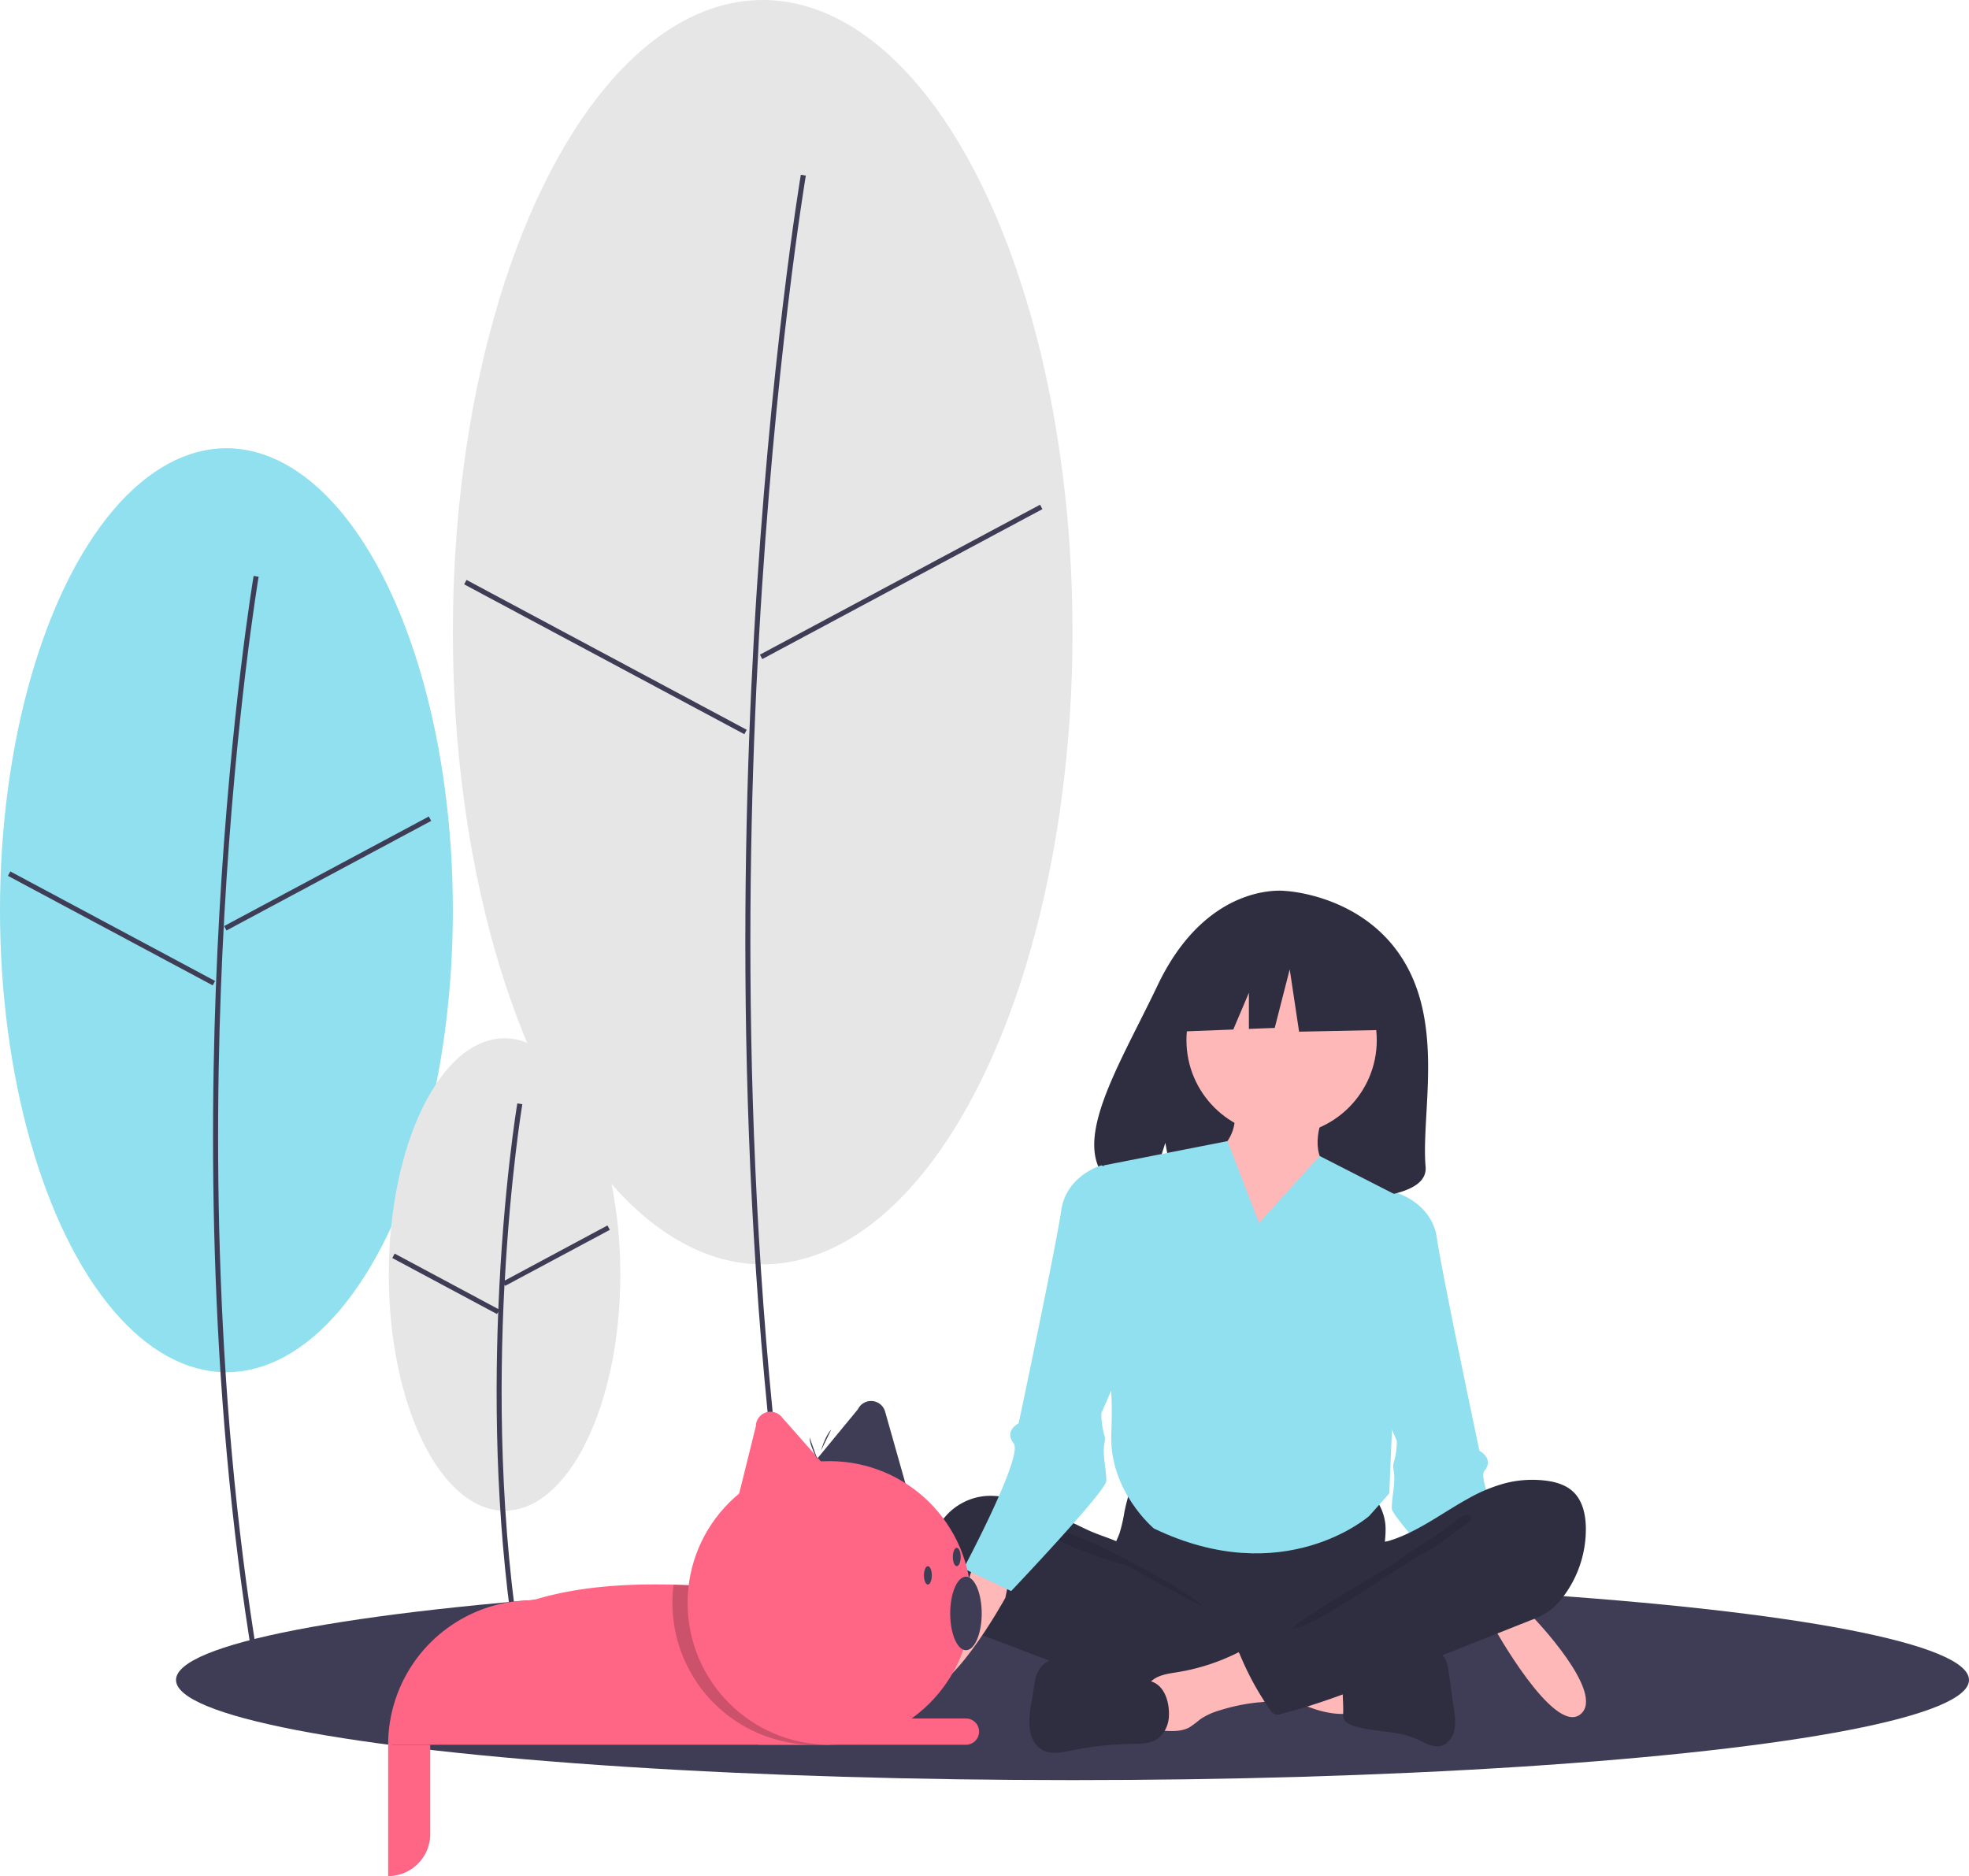 <svg id="Layer_1" data-name="Layer 1" xmlns="http://www.w3.org/2000/svg" viewBox="0 0 786.29 749.2"><defs><style>.cls-1{fill:#3f3d56;}.cls-2{fill:#ffb8b8;}.cls-3{fill:#90e0ef;}.cls-4{fill:#e6e6e6;}.cls-5{fill:#2f2e41;}.cls-6{opacity:0.1;}.cls-6,.cls-8{isolation:isolate;}.cls-7{fill:#ff6584;}.cls-8{opacity:0.2;}</style></defs><title>undraw_friends_r511</title><ellipse class="cls-1" cx="428.29" cy="670.89" rx="358" ry="40"/><path class="cls-2" d="M605.84,626.63l6.18,19s29.73,30.72,19,39.05-34.89-35.57-34.89-35.57l-4.44-21.47Z"/><path class="cls-3" d="M548.79,479.39l9-3s14,4,16,18,17,85,17,85,6,3,2,8,20,50,20,50l-19,9s-38-40-38-44,1-8,1-12-1-4,0-7a31.72,31.72,0,0,0,1-8l-7-16Z"/><ellipse class="cls-3" cx="90.42" cy="363.5" rx="90.42" ry="184.49"/><path class="cls-1" d="M89.59,365.41c4.51-80.31,13.6-134.55,13.69-135.09l-2-.33c-.09.54-9.19,54.87-13.71,135.28-4.17,74.21-5.17,186.46,13.71,299.78l2-.32C84.42,551.6,85.43,439.52,89.59,365.41Z"/><rect class="cls-1" x="84.46" y="347.84" width="92.73" height="2" transform="translate(-149.13 103.02) rotate(-28.16)"/><rect class="cls-1" x="43.53" y="324.4" width="2" height="92.73" transform="translate(-303.41 235.16) rotate(-61.86)"/><ellipse class="cls-4" cx="304.57" cy="252.46" rx="123.73" ry="252.46"/><path class="cls-1" d="M303.06,255c6.18-109.91,18.61-184.15,18.74-184.88l-2-.34c-.13.74-12.58,75.07-18.76,185.08C295.36,356.44,294,510,319.83,665.05l2-.32C296,509.88,297.37,356.47,303.06,255Z"/><rect class="cls-1" x="296.42" y="231.4" width="126.89" height="2" transform="translate(-67.08 197.32) rotate(-28.16)"/><rect class="cls-1" x="240.77" y="198.96" width="2" height="126.89" transform="translate(-103.64 351.83) rotate(-61.86)"/><ellipse class="cls-4" cx="201.49" cy="508.97" rx="46.23" ry="94.33"/><path class="cls-1" d="M201.45,513l.27.51,41.8-22.37-.94-1.76-41,22c2.27-41.8,6.91-69.86,7-70.41l-2-.33c-.11.6-5.63,33.92-7.58,82.14l-41.4-22.16-.94,1.77,41.8,22.37.5-.93c-1.57,39.8-.69,89.56,7.62,139.41l2-.33C199.49,608.55,199.29,554.3,201.45,513Z"/><path class="cls-5" d="M561,384.46c-16.07-27.39-47.87-28.67-47.87-28.67s-31-4-50.87,37.73c-18.53,38.89-44.1,76.44-4.12,85.54l7.22-22.67,4.48,24.36A154.86,154.86,0,0,0,487,481c42.82-1.39,83.6.41,82.29-15.09C567.51,445.35,576.5,410.82,561,384.46Z"/><path class="cls-5" d="M449,603.9a61.36,61.36,0,0,1-1.95,8.46c-1,2.71-2.43,5.22-3.31,8-2.78,8.74,1.08,18.47,7.25,25.22a40.74,40.74,0,0,0,19.89,11.91c5.56,1.41,11.35,1.61,17.09,1.81,15.88.54,32.18,1,47.23-4.12a81.37,81.37,0,0,0,13.72-6.29,10.21,10.21,0,0,0,3.56-2.83c1.15-1.64,1.29-3.78,1.28-5.8,0-6.79-1.39-13.55-1.07-20.33.18-3.76.88-7.51.53-11.26a20.69,20.69,0,0,0-15.73-17.89c-4.27-.93-8.7-.42-13.05,0a331.79,331.79,0,0,1-33.95,1.53c-11.58-.07-23.09-1.86-34.62-2-3.41-.06-3.34,1-4.42,4.33A81.16,81.16,0,0,0,449,603.9Z"/><path class="cls-5" d="M403.7,598.38a34,34,0,0,0-9.53-1,24,24,0,0,0-17.38,9.11,24.51,24.51,0,0,0-4.71,19.18,40.31,40.31,0,0,0,3.77,10.41c2.53,5.17,5.56,10.34,10.24,13.65a39.6,39.6,0,0,0,9,4.34l24.65,9.37c3.63,1.38,7.26,2.76,10.92,4a211.89,211.89,0,0,0,57,11.44c5.92.35,11.93.45,17.7-.91a5.79,5.79,0,0,0,3.63-2,6.28,6.28,0,0,0,.81-2.7l1.52-10.71a9.22,9.22,0,0,0-.13-4.52c-.7-1.8-2.44-2.93-4.1-3.89-16.21-9.39-35.13-14.57-48.77-27.46-3.21-3-5.9-7.84-9.8-9.9-4.42-2.34-9.64-3.67-14.21-5.82C424.36,606.3,414.53,600.89,403.7,598.38Z"/><path class="cls-6" d="M428.31,612.82c8.71,2.75,45.5,21.83,51.8,28.49-.84.31-29.52-15.9-30.38-16.16-7.82-2.37-15.68-4.75-23.11-8.22-1.5-.69-9.71-4-9.34-5.87C417.7,608.91,426.76,612.33,428.31,612.82Z"/><path class="cls-2" d="M537,684.44a2,2,0,0,0,1.38-.41,2.19,2.19,0,0,0,.43-1.6l0-14.59c-4.16-2-8.81-2.64-13.38-3.26l-21.31-2.87c.49.06-3.33,9.25-2.75,10.48,1,2.17,8.93,4.08,11.15,5.1C520.24,680.84,528.29,684.75,537,684.44Z"/><path class="cls-2" d="M470.14,667.79c-4,.64-8.51,1.21-11.12,4.37-3.3,4-1.89,10-.32,14.94a6.32,6.32,0,0,0,1.37,2.72c1.08,1.07,2.73,1.23,4.23,1.33,3.67.23,7.58.42,10.79-1.4a47.49,47.49,0,0,0,4.18-3.14,26.81,26.81,0,0,1,7.7-3.55,77,77,0,0,1,15.46-3.21,23.76,23.76,0,0,0,6.09-1.09,6.76,6.76,0,0,0,4.29-4.2c.74-2.65-.79-5.35-2.25-7.68-1.83-2.89-3.76-5.94-6.48-8.08-4-3.11-5.94-.72-9.94,1.27A83.7,83.7,0,0,1,470.14,667.79Z"/><path class="cls-5" d="M459.63,671.44l-25.55-7.62a33.55,33.55,0,0,0-9.51-1.85c-3.24,0-6.63,1.07-8.73,3.56s-2.55,5.55-3,8.59l-1.06,6.5a33.18,33.18,0,0,0-.59,10c.48,3.32,2.16,6.63,5.07,8.23,3.54,1.95,7.87,1,11.82.18a128,128,0,0,1,24.21-2.62c3.06,0,6.27,0,9-1.44,3.21-1.72,5.13-5.35,5.46-9C467.19,680.4,465.35,673.15,459.63,671.44Z"/><path class="cls-5" d="M547.05,664.8c3.31-.58,6.24-2.48,9.41-3.6,4.47-1.58,9.31-1.58,14-1.56,1.74,0,3.59,0,5,1,2.09,1.4,2.62,4.2,3,6.7l2.14,15.09c.4,2.83.8,5.75.17,8.54s-2.52,5.5-5.27,6.22c-3.34.87-6.61-1.28-9.77-2.69-7.88-3.54-17-2.63-25.27-5.28-1.52-.49-3.16-1.24-3.78-2.72a6.25,6.25,0,0,1-.29-2.61c.14-4.85-.88-11.47.57-16.11C538.31,663.63,543.35,664.8,547.05,664.8Z"/><path class="cls-5" d="M601.12,592.31a43.77,43.77,0,0,1,15.63-1.08c4.18.46,8.48,1.64,11.53,4.55,3.71,3.55,4.91,9,5,14.2a44.68,44.68,0,0,1-9.56,28.34,25.75,25.75,0,0,1-5.47,5.31,35.64,35.64,0,0,1-7.11,3.45L556,669c-14.53,5.78-29.1,11.58-44.25,15.39a3.44,3.44,0,0,1-4.59-1.6l-.05-.1A115.79,115.79,0,0,1,495,660.41a1.52,1.52,0,0,1,.66-2.38l39-22.63a39.17,39.17,0,0,0,7.94-5.52,19.84,19.84,0,0,0,4.08-5.73c.81-1.7.89-5.73,1.92-7s4.48-1.33,6.08-1.82a52.86,52.86,0,0,0,6.61-2.52c8.73-3.94,16.51-9.66,24.88-14.28A63.3,63.3,0,0,1,601.12,592.31Z"/><path class="cls-6" d="M579,609.2c-6.71,5.09-15.39,9.76-22,15-2.27,1.78-40.1,23.23-40.63,26.08,6.2,1.06,45.71-26.82,51.37-29.61s10.66-6.7,15.63-10.6c1.26-1,6.63-4,3-5.08C584.26,604.34,580.49,608.19,579,609.2Z"/><circle class="cls-2" cx="511.79" cy="415.39" r="38"/><path class="cls-2" d="M527.79,447.39s-6,15,5,21-34,54-34,54l-20-58s17-6,14-22Z"/><path class="cls-3" d="M502.79,488.39,527,461.65l32.78,16.74-5,118-8,9s-34,30-86,5c0,0-18-15-17-38s-2-26-2-26l-1-81,49.38-9.69Z"/><path class="cls-2" d="M391.75,615.63l-6.18,19s-29.73,30.72-19,39.05,34.89-35.57,34.89-35.57l4.44-21.47Z"/><path class="cls-3" d="M448.79,468.39l-9-3s-14,4-16,18-17,85-17,85-6,3-2,8-20,50-20,50l19,9s38-40,38-44-1-8-1-12,1-4,0-7a32.65,32.65,0,0,1-1-8l7-16Z"/><polygon class="cls-5" points="553.92 381.82 522.51 365.22 479.12 372.01 470.14 412 492.49 411.14 498.73 396.45 498.73 410.89 509.04 410.5 515.03 387.11 518.77 412 555.42 411.25 553.92 381.82"/><path class="cls-7" d="M331.2,639.08v57.68H155a57.69,57.69,0,0,1,57.68-57.68c16.52-5.15,35.62-6.79,56.34-6.25C288.59,633.33,309.58,635.78,331.2,639.08Z"/><path class="cls-1" d="M306,684.18h82.84a5.25,5.25,0,0,1,5.25,5.24h0a5.24,5.24,0,0,1-5.25,5.24H306V684.18Z"/><path class="cls-1" d="M320.39,589.72l22.2-26.92a5.83,5.83,0,0,1,10.87.93l8.75,30.92Z"/><path class="cls-7" d="M293.45,603.43l8.39-33.87A5.83,5.83,0,0,1,312,565.7l21.26,24.09Z"/><path class="cls-7" d="M155,696.76H171.8v35.66A16.78,16.78,0,0,1,155,749.2h0V696.76Z"/><path class="cls-7" d="M302.89,686.28h82.85a5.24,5.24,0,0,1,5.24,5.24h0a5.25,5.25,0,0,1-5.24,5.24H302.89V686.28Z"/><path class="cls-8" d="M331.2,639.08v57.36A56.65,56.65,0,0,1,269,632.83C288.59,633.33,309.58,635.78,331.2,639.08Z"/><circle class="cls-7" cx="331.21" cy="640.13" r="56.63"/><ellipse class="cls-1" cx="385.74" cy="644.33" rx="6.29" ry="14.68"/><ellipse class="cls-1" cx="370.53" cy="629.12" rx="1.57" ry="3.67"/><ellipse class="cls-1" cx="382.07" cy="621.78" rx="1.57" ry="3.67"/><path class="cls-1" d="M326.45,582.87s-3.14-5.47-3.14-8.81"/><path class="cls-1" d="M327.84,579.33s1.71-6.08,4.1-8.41"/></svg>